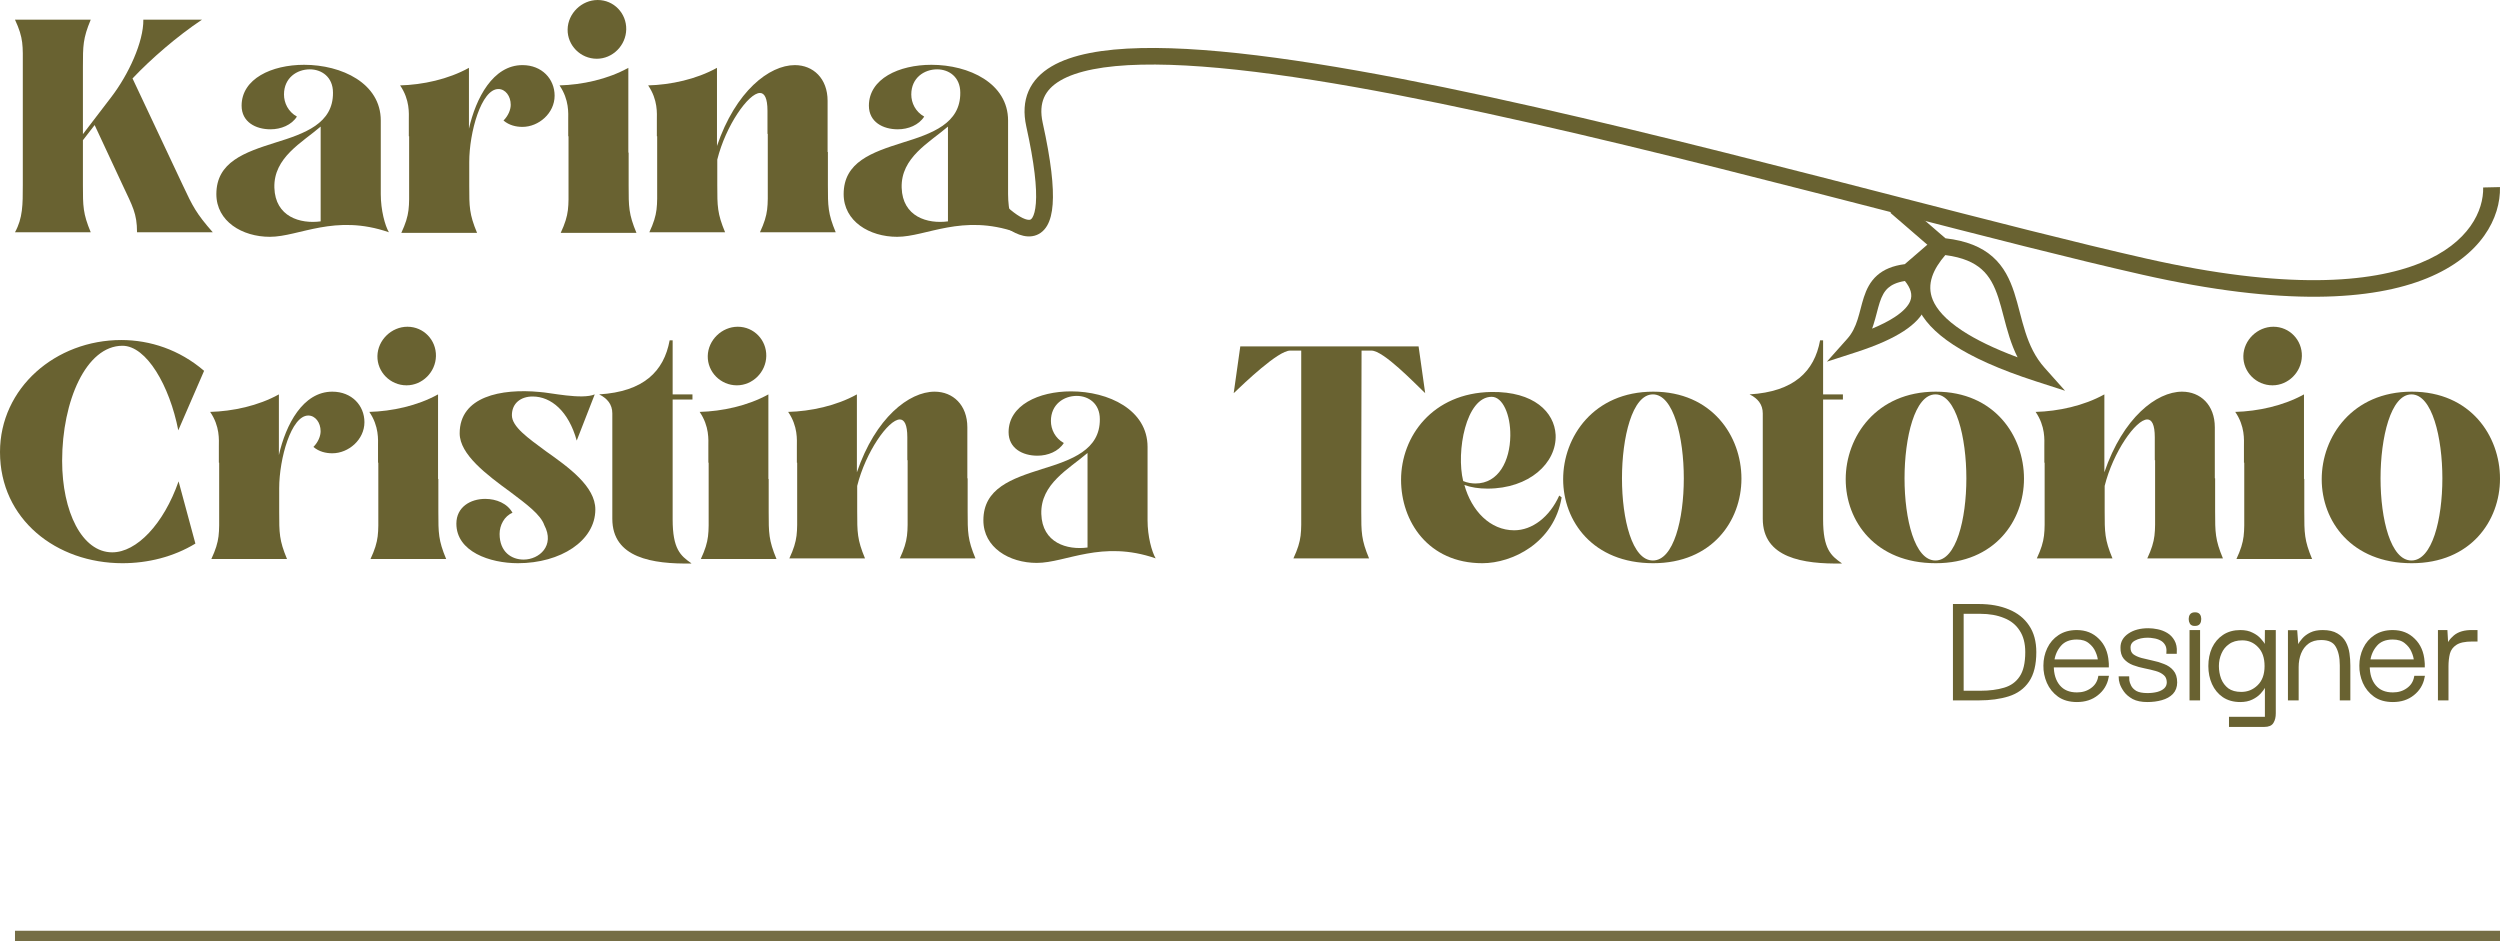 <svg width="834" height="314" viewBox="0 0 834 314" fill="none" xmlns="http://www.w3.org/2000/svg">
<line x1="5" y1="312.25" x2="834" y2="312.25" stroke="#756E45" stroke-width="3.5"/>
<path d="M678.814 217.546C678.814 221.64 678.031 224.831 676.463 227.118C674.933 229.367 672.769 230.935 669.97 231.82C667.171 232.705 663.905 233.148 660.173 233.148H652V202H660.173C663.905 202 667.171 202.59 669.97 203.77C672.769 204.914 674.933 206.629 676.463 208.916C678.031 211.202 678.814 214.079 678.814 217.546ZM654.575 230.935H660.621C663.718 230.935 666.424 230.585 668.738 229.884C671.089 229.183 672.899 227.874 674.168 225.956C675.474 224.038 676.127 221.235 676.127 217.546C676.127 214.522 675.474 212.032 674.168 210.077C672.899 208.086 671.089 206.629 668.738 205.707C666.424 204.748 663.718 204.268 660.621 204.268H654.575V230.935Z" fill="#696231"/>
<path d="M692.872 233.701C690.447 233.701 688.431 233.13 686.827 231.986C685.259 230.843 684.084 229.386 683.3 227.615C682.516 225.808 682.143 223.946 682.18 222.028C682.18 220.036 682.591 218.173 683.412 216.44C684.233 214.706 685.427 213.323 686.995 212.29C688.599 211.221 690.54 210.686 692.816 210.686C695.653 210.686 697.985 211.608 699.814 213.452C701.68 215.26 702.725 217.694 702.949 220.755C702.986 220.94 703.005 221.161 703.005 221.419C703.005 221.677 703.005 221.917 703.005 222.138H684.643C684.643 224.978 685.352 227.247 686.771 228.943C688.189 230.64 690.223 231.488 692.872 231.488C694.776 231.488 696.418 230.99 697.799 229.994C699.217 228.999 700.094 227.652 700.43 225.956H702.949C702.501 228.243 701.363 230.105 699.534 231.544C697.743 232.982 695.522 233.701 692.872 233.701ZM684.811 220.479H700.374C700.336 219.52 700.057 218.45 699.534 217.27C699.049 216.089 698.247 215.057 697.127 214.172C696.045 213.286 694.608 212.844 692.816 212.844C690.353 212.844 688.469 213.6 687.162 215.112C685.856 216.624 685.073 218.413 684.811 220.479Z" fill="#696231"/>
<path d="M716.346 233.701C714.442 233.701 712.893 233.388 711.699 232.761C710.505 232.097 709.591 231.322 708.956 230.437C708.322 229.552 707.874 228.704 707.613 227.892C707.389 227.081 707.277 226.491 707.277 226.122H709.796C709.796 226.159 709.815 226.472 709.852 227.062C709.927 227.615 710.15 228.261 710.524 228.999C710.897 229.736 711.531 230.382 712.427 230.935C713.36 231.451 714.685 231.71 716.402 231.71C717.596 231.71 718.715 231.58 719.76 231.322C720.843 231.027 721.701 230.585 722.335 229.994C723.007 229.367 723.343 228.556 723.343 227.56C723.306 226.38 722.914 225.476 722.167 224.849C721.421 224.185 720.451 223.687 719.257 223.355C718.062 223.024 716.812 222.728 715.506 222.47C714.2 222.212 712.949 221.862 711.755 221.419C710.598 220.976 709.647 220.331 708.9 219.483C708.191 218.634 707.855 217.473 707.893 215.997C707.893 214.264 708.714 212.844 710.356 211.737C711.998 210.631 714.106 210.077 716.681 210.077C717.652 210.077 718.659 210.188 719.704 210.409C720.787 210.631 721.794 211.018 722.727 211.571C723.66 212.124 724.407 212.899 724.966 213.895C725.526 214.854 725.769 216.089 725.694 217.602H723.231C723.306 216.458 723.119 215.536 722.671 214.835C722.223 214.098 721.626 213.544 720.88 213.176C720.171 212.807 719.424 212.567 718.641 212.456C717.857 212.309 717.148 212.235 716.514 212.235C714.759 212.235 713.267 212.567 712.035 213.231C710.841 213.858 710.244 214.799 710.244 216.053C710.244 217.196 710.617 218.063 711.363 218.653C712.11 219.206 713.08 219.649 714.274 219.981C715.469 220.276 716.719 220.571 718.025 220.866C719.331 221.124 720.563 221.493 721.72 221.972C722.914 222.415 723.884 223.079 724.631 223.964C725.414 224.849 725.806 226.085 725.806 227.671C725.806 229.072 725.377 230.234 724.519 231.156C723.66 232.041 722.503 232.687 721.048 233.093C719.63 233.498 718.062 233.701 716.346 233.701Z" fill="#696231"/>
<path d="M732.271 208.307C731.637 208.344 731.207 208.178 730.983 207.809C730.76 207.44 730.648 206.998 730.648 206.481C730.648 206.002 730.76 205.596 730.983 205.264C731.207 204.932 731.637 204.766 732.271 204.766C732.868 204.766 733.279 204.932 733.503 205.264C733.727 205.596 733.838 206.002 733.838 206.481C733.838 207.035 733.727 207.477 733.503 207.809C733.279 208.141 732.868 208.307 732.271 208.307ZM730.927 233.148V210.686H733.447V233.148H730.927Z" fill="#696231"/>
<path d="M744.09 242V239.621H756.07V227.671H755.958C755.883 227.929 755.659 228.372 755.286 228.999C754.95 229.626 754.447 230.308 753.775 231.046C753.103 231.783 752.226 232.41 751.144 232.927C750.099 233.443 748.83 233.701 747.337 233.701C745.173 233.701 743.325 233.185 741.795 232.152C740.302 231.119 739.164 229.736 738.38 228.003C737.597 226.269 737.205 224.333 737.205 222.194C737.205 220.018 737.597 218.063 738.38 216.329C739.201 214.596 740.358 213.231 741.851 212.235C743.381 211.202 745.229 210.686 747.393 210.686C748.923 210.686 750.211 210.963 751.256 211.516C752.338 212.032 753.196 212.659 753.831 213.397C754.503 214.098 754.988 214.78 755.286 215.444C755.622 216.071 755.827 216.514 755.902 216.772H756.014L756.07 210.686H758.701V237.961C758.701 239.142 758.477 240.101 758.029 240.838C757.619 241.613 756.742 242 755.398 242H744.09ZM747.673 231.322C749.95 231.322 751.89 230.529 753.495 228.943C755.137 227.357 755.958 225.107 755.958 222.194C755.958 219.354 755.193 217.141 753.663 215.555C752.133 213.932 750.248 213.12 748.009 213.12C746.143 213.12 744.594 213.563 743.363 214.448C742.131 215.296 741.217 216.421 740.619 217.823C740.022 219.188 739.724 220.645 739.724 222.194C739.724 223.743 739.985 225.218 740.508 226.62C741.067 228.021 741.926 229.165 743.083 230.05C744.277 230.898 745.807 231.322 747.673 231.322Z" fill="#696231"/>
<path d="M763.758 233.148V210.741H765.885L766.333 216.661H766.445C766.52 216.403 766.706 215.96 767.005 215.333C767.303 214.706 767.77 214.042 768.404 213.342C769.039 212.604 769.879 211.977 770.924 211.461C771.968 210.944 773.275 210.686 774.842 210.686C776.783 210.686 778.332 211.036 779.488 211.737C780.645 212.401 781.522 213.286 782.12 214.393C782.717 215.499 783.108 216.716 783.295 218.044C783.482 219.372 783.575 220.7 783.575 222.028V233.148H781.056V221.972C781.056 219.243 780.571 217.067 779.6 215.444C778.667 213.821 776.913 213.01 774.338 213.01C772.51 213.01 770.998 213.452 769.804 214.337C768.647 215.186 767.77 216.348 767.173 217.823C766.613 219.261 766.333 220.829 766.333 222.526V233.148H763.758Z" fill="#696231"/>
<path d="M798.272 233.701C795.847 233.701 793.831 233.13 792.227 231.986C790.659 230.843 789.484 229.386 788.7 227.615C787.916 225.808 787.543 223.946 787.58 222.028C787.58 220.036 787.991 218.173 788.812 216.44C789.633 214.706 790.827 213.323 792.394 212.29C793.999 211.221 795.94 210.686 798.216 210.686C801.053 210.686 803.385 211.608 805.214 213.452C807.08 215.26 808.125 217.694 808.349 220.755C808.386 220.94 808.405 221.161 808.405 221.419C808.405 221.677 808.405 221.917 808.405 222.138H790.043C790.043 224.978 790.752 227.247 792.171 228.943C793.589 230.64 795.623 231.488 798.272 231.488C800.176 231.488 801.818 230.99 803.199 229.994C804.617 228.999 805.494 227.652 805.83 225.956H808.349C807.901 228.243 806.763 230.105 804.934 231.544C803.143 232.982 800.922 233.701 798.272 233.701ZM790.211 220.479H805.774C805.736 219.52 805.456 218.45 804.934 217.27C804.449 216.089 803.646 215.057 802.527 214.172C801.445 213.286 800.008 212.844 798.216 212.844C795.753 212.844 793.869 213.6 792.562 215.112C791.256 216.624 790.472 218.413 790.211 220.479Z" fill="#696231"/>
<path d="M813.796 233.148V210.686H815.98L816.315 216.44C816.689 214.854 817.566 213.489 818.947 212.346C820.327 211.202 822.268 210.649 824.768 210.686H826V213.508H824.768C822.231 213.508 820.365 213.913 819.17 214.725C817.976 215.499 817.192 216.55 816.819 217.878C816.483 219.206 816.315 220.681 816.315 222.304V233.148H813.796Z" fill="#696231"/>
<path d="M678.814 217.546C678.814 221.64 678.031 224.831 676.463 227.118C674.933 229.367 672.769 230.935 669.97 231.82C667.171 232.705 663.905 233.148 660.173 233.148H652V202H660.173C663.905 202 667.171 202.59 669.97 203.77C672.769 204.914 674.933 206.629 676.463 208.916C678.031 211.202 678.814 214.079 678.814 217.546ZM654.575 230.935H660.621C663.718 230.935 666.424 230.585 668.738 229.884C671.089 229.183 672.899 227.874 674.168 225.956C675.474 224.038 676.127 221.235 676.127 217.546C676.127 214.522 675.474 212.032 674.168 210.077C672.899 208.086 671.089 206.629 668.738 205.707C666.424 204.748 663.718 204.268 660.621 204.268H654.575V230.935Z" stroke="#696231"/>
<path d="M692.872 233.701C690.447 233.701 688.431 233.13 686.827 231.986C685.259 230.843 684.084 229.386 683.3 227.615C682.516 225.808 682.143 223.946 682.18 222.028C682.18 220.036 682.591 218.173 683.412 216.44C684.233 214.706 685.427 213.323 686.995 212.29C688.599 211.221 690.54 210.686 692.816 210.686C695.653 210.686 697.985 211.608 699.814 213.452C701.68 215.26 702.725 217.694 702.949 220.755C702.986 220.94 703.005 221.161 703.005 221.419C703.005 221.677 703.005 221.917 703.005 222.138H684.643C684.643 224.978 685.352 227.247 686.771 228.943C688.189 230.64 690.223 231.488 692.872 231.488C694.776 231.488 696.418 230.99 697.799 229.994C699.217 228.999 700.094 227.652 700.43 225.956H702.949C702.501 228.243 701.363 230.105 699.534 231.544C697.743 232.982 695.522 233.701 692.872 233.701ZM684.811 220.479H700.374C700.336 219.52 700.057 218.45 699.534 217.27C699.049 216.089 698.247 215.057 697.127 214.172C696.045 213.286 694.608 212.844 692.816 212.844C690.353 212.844 688.469 213.6 687.162 215.112C685.856 216.624 685.073 218.413 684.811 220.479Z" stroke="#696231"/>
<path d="M716.346 233.701C714.442 233.701 712.893 233.388 711.699 232.761C710.505 232.097 709.591 231.322 708.956 230.437C708.322 229.552 707.874 228.704 707.613 227.892C707.389 227.081 707.277 226.491 707.277 226.122H709.796C709.796 226.159 709.815 226.472 709.852 227.062C709.927 227.615 710.15 228.261 710.524 228.999C710.897 229.736 711.531 230.382 712.427 230.935C713.36 231.451 714.685 231.71 716.402 231.71C717.596 231.71 718.715 231.58 719.76 231.322C720.843 231.027 721.701 230.585 722.335 229.994C723.007 229.367 723.343 228.556 723.343 227.56C723.306 226.38 722.914 225.476 722.167 224.849C721.421 224.185 720.451 223.687 719.257 223.355C718.062 223.024 716.812 222.728 715.506 222.47C714.2 222.212 712.949 221.862 711.755 221.419C710.598 220.976 709.647 220.331 708.9 219.483C708.191 218.634 707.855 217.473 707.893 215.997C707.893 214.264 708.714 212.844 710.356 211.737C711.998 210.631 714.106 210.077 716.681 210.077C717.652 210.077 718.659 210.188 719.704 210.409C720.787 210.631 721.794 211.018 722.727 211.571C723.66 212.124 724.407 212.899 724.966 213.895C725.526 214.854 725.769 216.089 725.694 217.602H723.231C723.306 216.458 723.119 215.536 722.671 214.835C722.223 214.098 721.626 213.544 720.88 213.176C720.171 212.807 719.424 212.567 718.641 212.456C717.857 212.309 717.148 212.235 716.514 212.235C714.759 212.235 713.267 212.567 712.035 213.231C710.841 213.858 710.244 214.799 710.244 216.053C710.244 217.196 710.617 218.063 711.363 218.653C712.11 219.206 713.08 219.649 714.274 219.981C715.469 220.276 716.719 220.571 718.025 220.866C719.331 221.124 720.563 221.493 721.72 221.972C722.914 222.415 723.884 223.079 724.631 223.964C725.414 224.849 725.806 226.085 725.806 227.671C725.806 229.072 725.377 230.234 724.519 231.156C723.66 232.041 722.503 232.687 721.048 233.093C719.63 233.498 718.062 233.701 716.346 233.701Z" stroke="#696231"/>
<path d="M732.271 208.307C731.637 208.344 731.207 208.178 730.983 207.809C730.76 207.44 730.648 206.998 730.648 206.481C730.648 206.002 730.76 205.596 730.983 205.264C731.207 204.932 731.637 204.766 732.271 204.766C732.868 204.766 733.279 204.932 733.503 205.264C733.727 205.596 733.838 206.002 733.838 206.481C733.838 207.035 733.727 207.477 733.503 207.809C733.279 208.141 732.868 208.307 732.271 208.307ZM730.927 233.148V210.686H733.447V233.148H730.927Z" stroke="#696231"/>
<path d="M744.09 242V239.621H756.07V227.671H755.958C755.883 227.929 755.659 228.372 755.286 228.999C754.95 229.626 754.447 230.308 753.775 231.046C753.103 231.783 752.226 232.41 751.144 232.927C750.099 233.443 748.83 233.701 747.337 233.701C745.173 233.701 743.325 233.185 741.795 232.152C740.302 231.119 739.164 229.736 738.38 228.003C737.597 226.269 737.205 224.333 737.205 222.194C737.205 220.018 737.597 218.063 738.38 216.329C739.201 214.596 740.358 213.231 741.851 212.235C743.381 211.202 745.229 210.686 747.393 210.686C748.923 210.686 750.211 210.963 751.256 211.516C752.338 212.032 753.196 212.659 753.831 213.397C754.503 214.098 754.988 214.78 755.286 215.444C755.622 216.071 755.827 216.514 755.902 216.772H756.014L756.07 210.686H758.701V237.961C758.701 239.142 758.477 240.101 758.029 240.838C757.619 241.613 756.742 242 755.398 242H744.09ZM747.673 231.322C749.95 231.322 751.89 230.529 753.495 228.943C755.137 227.357 755.958 225.107 755.958 222.194C755.958 219.354 755.193 217.141 753.663 215.555C752.133 213.932 750.248 213.12 748.009 213.12C746.143 213.12 744.594 213.563 743.363 214.448C742.131 215.296 741.217 216.421 740.619 217.823C740.022 219.188 739.724 220.645 739.724 222.194C739.724 223.743 739.985 225.218 740.508 226.62C741.067 228.021 741.926 229.165 743.083 230.05C744.277 230.898 745.807 231.322 747.673 231.322Z" stroke="#696231"/>
<path d="M763.758 233.148V210.741H765.885L766.333 216.661H766.445C766.52 216.403 766.706 215.96 767.005 215.333C767.303 214.706 767.77 214.042 768.404 213.342C769.039 212.604 769.879 211.977 770.924 211.461C771.968 210.944 773.275 210.686 774.842 210.686C776.783 210.686 778.332 211.036 779.488 211.737C780.645 212.401 781.522 213.286 782.12 214.393C782.717 215.499 783.108 216.716 783.295 218.044C783.482 219.372 783.575 220.7 783.575 222.028V233.148H781.056V221.972C781.056 219.243 780.571 217.067 779.6 215.444C778.667 213.821 776.913 213.01 774.338 213.01C772.51 213.01 770.998 213.452 769.804 214.337C768.647 215.186 767.77 216.348 767.173 217.823C766.613 219.261 766.333 220.829 766.333 222.526V233.148H763.758Z" stroke="#696231"/>
<path d="M798.272 233.701C795.847 233.701 793.831 233.13 792.227 231.986C790.659 230.843 789.484 229.386 788.7 227.615C787.916 225.808 787.543 223.946 787.58 222.028C787.58 220.036 787.991 218.173 788.812 216.44C789.633 214.706 790.827 213.323 792.394 212.29C793.999 211.221 795.94 210.686 798.216 210.686C801.053 210.686 803.385 211.608 805.214 213.452C807.08 215.26 808.125 217.694 808.349 220.755C808.386 220.94 808.405 221.161 808.405 221.419C808.405 221.677 808.405 221.917 808.405 222.138H790.043C790.043 224.978 790.752 227.247 792.171 228.943C793.589 230.64 795.623 231.488 798.272 231.488C800.176 231.488 801.818 230.99 803.199 229.994C804.617 228.999 805.494 227.652 805.83 225.956H808.349C807.901 228.243 806.763 230.105 804.934 231.544C803.143 232.982 800.922 233.701 798.272 233.701ZM790.211 220.479H805.774C805.736 219.52 805.456 218.45 804.934 217.27C804.449 216.089 803.646 215.057 802.527 214.172C801.445 213.286 800.008 212.844 798.216 212.844C795.753 212.844 793.869 213.6 792.562 215.112C791.256 216.624 790.472 218.413 790.211 220.479Z" stroke="#696231"/>
<path d="M813.796 233.148V210.686H815.98L816.315 216.44C816.689 214.854 817.566 213.489 818.947 212.346C820.327 211.202 822.268 210.649 824.768 210.686H826V213.508H824.768C822.231 213.508 820.365 213.913 819.17 214.725C817.976 215.499 817.192 216.55 816.819 217.878C816.483 219.206 816.315 220.681 816.315 222.304V233.148H813.796Z" stroke="#696231"/>
<path d="M40.852 187.886C49.363 187.886 57.874 185.771 65.183 181.338L59.576 160.583C54.57 174.89 45.558 184.259 37.448 184.259C27.335 184.259 20.727 170.658 20.727 153.732C20.727 133.784 28.737 115.347 40.852 115.347C48.862 115.347 56.572 128.646 59.476 143.557L68.087 123.709C59.876 116.657 50.064 113.433 40.452 113.433C18.624 113.433 0 129.351 0 150.811C0 173.278 18.824 187.886 40.852 187.886Z" fill="#696231"/>
<path d="M110.861 130.661C101.049 130.661 95.341 141.643 93.038 151.818V131.568C86.129 135.396 77.619 137.21 70.109 137.411C73.413 142.247 73.013 146.781 73.013 148.896V154.337H73.113V170.759C73.113 177.811 73.413 180.229 70.51 186.476H95.742C93.138 180.229 93.138 177.811 93.138 170.759V162.901C93.138 153.027 97.144 138.62 102.851 138.62C105.154 138.62 106.956 140.937 106.956 143.859C106.956 145.471 106.155 147.486 104.553 149.098C106.455 150.71 108.758 151.214 110.861 151.214C116.268 151.214 121.575 146.68 121.575 140.837C121.575 135.295 117.369 130.661 110.861 130.661Z" fill="#696231"/>
<path d="M135.62 128.545C140.927 128.545 145.332 124.112 145.433 118.773C145.533 113.433 141.327 109 135.92 109C130.614 109 126.008 113.433 125.908 118.773C125.808 124.112 130.213 128.545 135.62 128.545ZM148.837 186.476C146.234 180.229 146.234 177.811 146.234 170.759V159.777H146.133V131.568C139.225 135.396 130.714 137.21 123.204 137.411C126.508 142.247 126.108 146.781 126.108 148.896V154.337H126.208V170.759C126.208 177.811 126.508 180.229 123.605 186.476H148.837Z" fill="#696231"/>
<path d="M172.771 187.886C186.99 187.886 198.604 180.431 198.604 169.953C198.604 162.296 189.793 155.949 182.083 150.508C176.076 146.076 170.769 142.348 170.769 138.519C170.769 134.489 173.773 132.273 177.678 132.273C183.886 132.273 189.693 137.21 192.396 146.982L198.404 131.568C194.099 133.381 183.485 130.963 179.981 130.762C167.164 129.553 153.347 132.273 153.347 144.564C153.347 151.617 162.358 158.367 170.368 164.21C175.575 168.139 180.381 171.666 181.583 175.192C185.187 182.043 179.88 186.677 174.674 186.677C170.669 186.677 166.664 184.159 166.664 178.114C166.664 175.192 168.266 172.169 170.969 171.061C169.267 167.938 165.562 166.427 161.857 166.427C156.951 166.427 152.245 169.147 152.245 174.688C152.245 184.058 163.459 187.886 172.771 187.886Z" fill="#696231"/>
<path d="M230.604 187.987V187.886C226.999 185.368 224.396 183.151 224.396 173.278V133.28H231.004V131.568H224.396V113.534H223.395C221.492 123.911 214.683 130.661 199.865 131.568C202.568 132.877 204.27 134.892 204.27 137.915V173.076C204.27 186.174 217.787 188.188 230.604 187.987Z" fill="#696231"/>
<path d="M245.819 128.545C251.126 128.545 255.532 124.112 255.632 118.773C255.732 113.433 251.527 109 246.12 109C240.813 109 236.207 113.433 236.107 118.773C236.007 124.112 240.412 128.545 245.819 128.545ZM259.036 186.476C256.433 180.229 256.433 177.811 256.433 170.759V159.777H256.333V131.568C249.424 135.396 240.913 137.21 233.403 137.411C236.708 142.247 236.307 146.781 236.307 148.896V154.337H236.407V170.759C236.407 177.811 236.708 180.229 233.804 186.476H259.036Z" fill="#696231"/>
<path d="M325.411 186.274C322.807 180.028 322.807 177.61 322.807 170.557V159.576H322.707V142.549C322.707 135.094 317.901 130.661 311.793 130.661C303.283 130.661 292.068 139.325 285.86 157.561V131.568C278.951 135.396 270.441 137.21 262.931 137.411C266.235 142.247 265.835 146.781 265.835 148.896V154.337H265.935V170.557C265.935 177.61 266.235 180.028 263.332 186.274H288.564C285.96 180.028 285.96 177.61 285.96 170.557V162.095C288.764 150.811 296.374 139.93 300.179 139.93C301.681 139.93 302.682 141.643 302.682 145.874V153.531H302.782V170.557C302.782 177.61 303.082 180.028 300.179 186.274H325.411Z" fill="#696231"/>
<path d="M345.878 187.785C355.591 187.785 367.506 180.028 385.529 186.274C384.227 184.058 382.826 178.92 382.826 173.58V149.098C382.826 136.706 369.809 130.56 357.293 130.56C346.479 130.56 336.466 135.195 336.466 144.161C336.466 149.602 341.172 152.02 346.079 152.02C349.583 152.02 353.088 150.609 354.89 147.788C351.986 146.176 350.584 143.255 350.584 140.434C350.584 134.892 354.89 132.071 359.195 132.071C363.1 132.071 366.905 134.59 366.905 139.829C367.005 150.105 357.493 153.43 347.681 156.453C337.468 159.677 328.056 162.901 328.056 173.58C328.056 182.647 336.667 187.785 345.878 187.785ZM362.8 182.647C355.991 183.554 347.681 181.136 347.38 171.464C347.08 161.389 356.592 156.453 362.8 151.113V182.647Z" fill="#696231"/>
<path d="M454.215 116.959H457.519C461.524 116.959 471.838 127.739 475.442 131.165L473.239 115.549H413.763L411.561 131.165C415.165 127.739 426.38 116.959 430.385 116.959H434.089V170.557C434.089 177.61 434.39 180.028 431.486 186.274H456.718C454.115 180.028 454.115 177.61 454.115 170.557V159.576L454.215 116.959Z" fill="#696231"/>
<path d="M494.528 187.886C504.441 187.886 518.459 181.136 520.962 165.923L520.161 165.319C516.957 172.472 511.15 176.905 505.142 176.905C497.132 176.905 490.924 170.457 488.521 161.792C490.723 162.598 493.327 163.001 496.23 163.001C510.148 163.001 519.36 154.438 518.959 145.068C518.559 137.512 511.75 130.56 497.532 130.762C477.907 131.064 467.394 145.572 467.394 160.08C467.394 173.882 476.405 187.886 494.528 187.886ZM492.225 161.289C491.024 161.289 489.522 161.087 488.12 160.483C485.717 150.71 489.021 132.374 497.632 132.374C501.237 132.374 503.94 138.217 503.84 145.37C503.74 153.732 499.935 161.289 492.225 161.289Z" fill="#696231"/>
<path d="M551.505 187.886C571.13 187.886 580.943 173.781 580.943 159.677C580.943 145.471 571.13 130.661 551.505 130.661C531.68 130.661 521.467 145.673 521.467 159.878C521.467 173.882 531.379 187.886 551.505 187.886ZM551.405 186.98C544.496 186.98 541.092 173.278 541.092 159.576C541.092 145.975 544.496 131.568 551.405 131.568C558.314 131.568 561.718 145.975 561.718 159.576C561.718 173.278 558.314 186.98 551.405 186.98Z" fill="#696231"/>
<path d="M614.395 187.987V187.886C610.79 185.368 608.187 183.151 608.187 173.278V133.28H614.795V131.568H608.187V113.534H607.185C605.283 123.911 598.474 130.661 583.655 131.568C586.359 132.877 588.061 134.892 588.061 137.915V173.076C588.061 186.174 601.578 188.188 614.395 187.987Z" fill="#696231"/>
<path d="M645.766 187.886C665.391 187.886 675.203 173.781 675.203 159.677C675.203 145.471 665.391 130.661 645.766 130.661C625.941 130.661 615.728 145.673 615.728 159.878C615.728 173.882 625.64 187.886 645.766 187.886ZM645.666 186.98C638.757 186.98 635.353 173.278 635.353 159.576C635.353 145.975 638.757 131.568 645.666 131.568C652.575 131.568 655.979 145.975 655.979 159.576C655.979 173.278 652.575 186.98 645.666 186.98Z" fill="#696231"/>
<path d="M741.567 186.274C738.964 180.028 738.964 177.61 738.964 170.557V159.576H738.864V142.549C738.864 135.094 734.058 130.661 727.95 130.661C719.439 130.661 708.225 139.325 702.017 157.561V131.568C695.108 135.396 686.597 137.21 679.087 137.411C682.392 142.247 681.991 146.781 681.991 148.896V154.337H682.091V170.557C682.091 177.61 682.392 180.028 679.488 186.274H704.72C702.117 180.028 702.117 177.61 702.117 170.557V162.095C704.92 150.811 712.53 139.93 716.335 139.93C717.837 139.93 718.838 141.643 718.838 145.874V153.531H718.938V170.557C718.938 177.61 719.239 180.028 716.335 186.274H741.567Z" fill="#696231"/>
<path d="M758.094 128.545C763.401 128.545 767.807 124.112 767.907 118.773C768.007 113.433 763.802 109 758.395 109C753.088 109 748.482 113.433 748.382 118.773C748.282 124.112 752.688 128.545 758.094 128.545ZM771.311 186.476C768.708 180.229 768.708 177.811 768.708 170.759V159.777H768.608V131.568C761.699 135.396 753.188 137.21 745.679 137.411C748.983 142.247 748.582 146.781 748.582 148.896V154.337H748.682V170.759C748.682 177.811 748.983 180.229 746.079 186.476H771.311Z" fill="#696231"/>
<path d="M804.562 187.886C824.187 187.886 834 173.781 834 159.677C834 145.471 824.187 130.661 804.562 130.661C784.737 130.661 774.524 145.673 774.524 159.878C774.524 173.882 784.437 187.886 804.562 187.886ZM804.462 186.98C797.553 186.98 794.149 173.278 794.149 159.576C794.149 145.975 797.553 131.568 804.462 131.568C811.371 131.568 814.775 145.975 814.775 159.576C814.775 173.278 811.371 186.98 804.462 186.98Z" fill="#696231"/>
<path d="M5 77.485H30.269C27.662 71.221 27.662 68.797 27.662 61.725V46.774L31.573 41.722L40.898 61.725C44.208 68.797 45.712 71.221 45.712 77.485H70.981C65.466 71.221 64.263 68.797 60.953 61.725L44.208 26.165C50.425 19.599 59.048 12.123 67.371 6.566H47.818C47.918 13.941 42.904 24.852 37.088 32.428L27.662 44.753V22.326C27.662 15.255 27.662 12.83 30.269 6.566H5C7.908 12.83 7.607 15.255 7.607 22.326V61.725C7.607 68.292 7.607 72.737 5 77.485Z" fill="#696231"/>
<path d="M90.025 79C99.752 79 111.685 71.221 129.734 77.485C128.431 75.262 127.027 70.11 127.027 64.756V40.207C127.027 27.781 113.991 21.619 101.457 21.619C90.627 21.619 80.6 26.266 80.6 35.257C80.6 40.712 85.312 43.137 90.226 43.137C93.736 43.137 97.245 41.722 99.05 38.894C96.142 37.278 94.738 34.348 94.738 31.519C94.738 25.963 99.05 23.134 103.362 23.134C107.273 23.134 111.083 25.66 111.083 30.913C111.184 41.217 101.657 44.551 91.83 47.582C81.602 50.815 72.177 54.047 72.177 64.756C72.177 73.848 80.8 79 90.025 79ZM106.972 73.848C100.153 74.757 91.83 72.332 91.53 62.634C91.229 52.532 100.755 47.582 106.972 42.228V73.848Z" fill="#696231"/>
<path d="M174.289 21.72C164.463 21.72 158.747 32.731 156.441 42.935V22.629C149.522 26.468 140.998 28.286 133.478 28.488C136.787 33.338 136.385 37.884 136.385 40.005V45.46H136.486V61.927C136.486 68.999 136.787 71.423 133.879 77.687H159.148C156.541 71.423 156.541 68.999 156.541 61.927V54.047C156.541 44.147 160.552 29.701 166.267 29.701C168.574 29.701 170.379 32.024 170.379 34.954C170.379 36.57 169.577 38.591 167.972 40.207C169.877 41.824 172.184 42.329 174.289 42.329C179.704 42.329 185.019 37.783 185.019 31.923C185.019 26.367 180.807 21.72 174.289 21.72Z" fill="#696231"/>
<path d="M199.085 19.599C204.399 19.599 208.812 15.153 208.912 9.799C209.012 4.445 204.801 0 199.386 0C194.071 0 189.458 4.445 189.358 9.799C189.258 15.153 193.67 19.599 199.085 19.599ZM212.321 77.687C209.714 71.423 209.714 68.999 209.714 61.927V50.916H209.614V22.629C202.695 26.468 194.171 28.286 186.651 28.488C189.96 33.338 189.559 37.884 189.559 40.005V45.46H189.659V61.927C189.659 68.999 189.96 71.423 187.052 77.687H212.321Z" fill="#696231"/>
<path d="M278.793 77.485C276.186 71.221 276.186 68.797 276.186 61.725V50.714H276.086V33.641C276.086 26.165 271.273 21.72 265.156 21.72C256.633 21.72 245.402 30.408 239.185 48.693V22.629C232.266 26.468 223.742 28.286 216.222 28.488C219.531 33.338 219.13 37.884 219.13 40.005V45.46H219.23V61.725C219.23 68.797 219.531 71.221 216.623 77.485H241.892C239.285 71.221 239.285 68.797 239.285 61.725V53.239C242.093 41.925 249.714 31.014 253.524 31.014C255.028 31.014 256.031 32.731 256.031 36.974V44.652H256.131V61.725C256.131 68.797 256.432 71.221 253.524 77.485H278.793Z" fill="#696231"/>
<path d="M299.291 79C309.018 79 320.95 71.221 339 77.485C337.696 75.262 336.293 70.11 336.293 64.756V40.207C336.293 27.781 323.257 21.619 310.722 21.619C299.893 21.619 289.865 26.266 289.865 35.257C289.865 40.712 294.578 43.137 299.492 43.137C303.001 43.137 306.511 41.722 308.316 38.894C305.408 37.278 304.004 34.348 304.004 31.519C304.004 25.963 308.316 23.134 312.628 23.134C316.538 23.134 320.349 25.66 320.349 30.913C320.449 41.217 310.923 44.551 301.096 47.582C290.868 50.815 281.442 54.047 281.442 64.756C281.442 73.848 290.066 79 299.291 79ZM316.238 73.848C309.419 74.757 301.096 72.332 300.795 62.634C300.494 52.532 310.02 47.582 316.238 42.228V73.848Z" fill="#696231"/>
<path fill-rule="evenodd" clip-rule="evenodd" d="M631.154 65.14C663.157 73.386 692.559 80.963 715.962 86.253C762.566 96.787 790.957 94.457 807.481 87.716C823.856 81.036 828.563 70.079 828.384 62.542L833.993 62.413C834.234 72.523 827.86 85.391 809.626 92.83C791.54 100.207 761.795 102.29 714.709 91.646C691.214 86.335 661.702 78.73 629.689 70.481C621.738 68.433 613.633 66.344 605.427 64.241C564.148 53.661 520.29 42.704 480.538 34.534C440.725 26.351 405.269 21.015 380.709 21.573C368.36 21.854 359.229 23.623 353.678 26.901C350.968 28.501 349.22 30.396 348.278 32.574C347.334 34.755 347.078 37.495 347.85 40.989C350.635 53.594 351.595 62.357 351.166 68.164C350.952 71.06 350.378 73.472 349.308 75.293C348.172 77.227 346.468 78.484 344.326 78.798C342.35 79.088 340.392 78.517 338.689 77.701C336.952 76.87 335.203 75.65 333.528 74.26C330.173 71.476 326.799 67.742 324 64.169L328.44 60.786C331.098 64.18 334.199 67.585 337.14 70.026C338.613 71.249 339.968 72.162 341.14 72.724C342.347 73.302 343.104 73.383 343.5 73.325C343.73 73.291 344.054 73.198 344.453 72.519C344.917 71.729 345.385 70.266 345.57 67.762C345.938 62.772 345.124 54.641 342.368 42.167C341.409 37.825 341.616 33.871 343.118 30.401C344.621 26.928 347.303 24.216 350.796 22.154C357.651 18.105 368.019 16.327 380.58 16.041C405.84 15.467 441.848 20.929 481.683 29.117C521.581 37.318 565.556 48.305 606.839 58.885C615.07 60.995 623.193 63.088 631.154 65.14Z" fill="#696231"/>
<path fill-rule="evenodd" clip-rule="evenodd" d="M688.908 130.356L682.084 122.702C678.893 119.124 677.043 115.062 675.653 110.757C674.954 108.594 674.383 106.41 673.802 104.184L673.786 104.122C673.218 101.944 672.636 99.713 671.934 97.572C670.513 93.239 668.513 88.976 664.731 85.64C661.079 82.419 656.048 80.305 648.994 79.493L634.267 66.786L630.63 71L643.908 82.456C639.879 87.462 636.377 94.412 639.661 102.248C641.499 106.632 645.335 110.895 651.622 115.012C657.917 119.135 666.84 123.224 679.15 127.203L688.908 130.356ZM648.952 85.095C654.859 85.859 658.554 87.613 661.049 89.814C663.755 92.201 665.357 95.378 666.645 99.306C667.29 101.276 667.834 103.358 668.416 105.589L668.42 105.604C668.994 107.803 669.602 110.134 670.356 112.468C671.077 114.699 671.941 116.967 673.067 119.202C665.066 116.214 659.076 113.24 654.672 110.356C648.933 106.597 646.055 103.104 644.795 100.096C642.561 94.766 645.005 89.677 648.952 85.095Z" fill="#696231"/>
<path fill-rule="evenodd" clip-rule="evenodd" d="M609.448 120.648L616.272 112.994C617.929 111.136 618.913 109.003 619.675 106.646C620.059 105.456 620.375 104.249 620.706 102.981L620.719 102.929C621.039 101.705 621.377 100.408 621.787 99.158C622.622 96.611 623.844 93.956 626.223 91.857C628.459 89.885 631.452 88.633 635.441 88.121L643.523 81.148L647.159 85.362L640.479 91.126C642.587 94.063 644.267 98.095 642.357 102.651C641.19 105.437 638.805 108.023 635.118 110.438C631.424 112.857 626.25 115.218 619.205 117.495L609.448 120.648ZM635.481 93.738C632.692 94.185 631.013 95.055 629.905 96.032C628.602 97.181 627.779 98.749 627.076 100.891C626.724 101.968 626.424 103.113 626.092 104.386L626.086 104.409C625.763 105.648 625.41 106.999 624.971 108.357C624.835 108.778 624.69 109.204 624.532 109.633C627.697 108.319 630.166 107.027 632.069 105.781C635.208 103.726 636.633 101.909 637.224 100.5C638.149 98.293 637.345 96.06 635.481 93.738Z" fill="#696231"/>
</svg>
